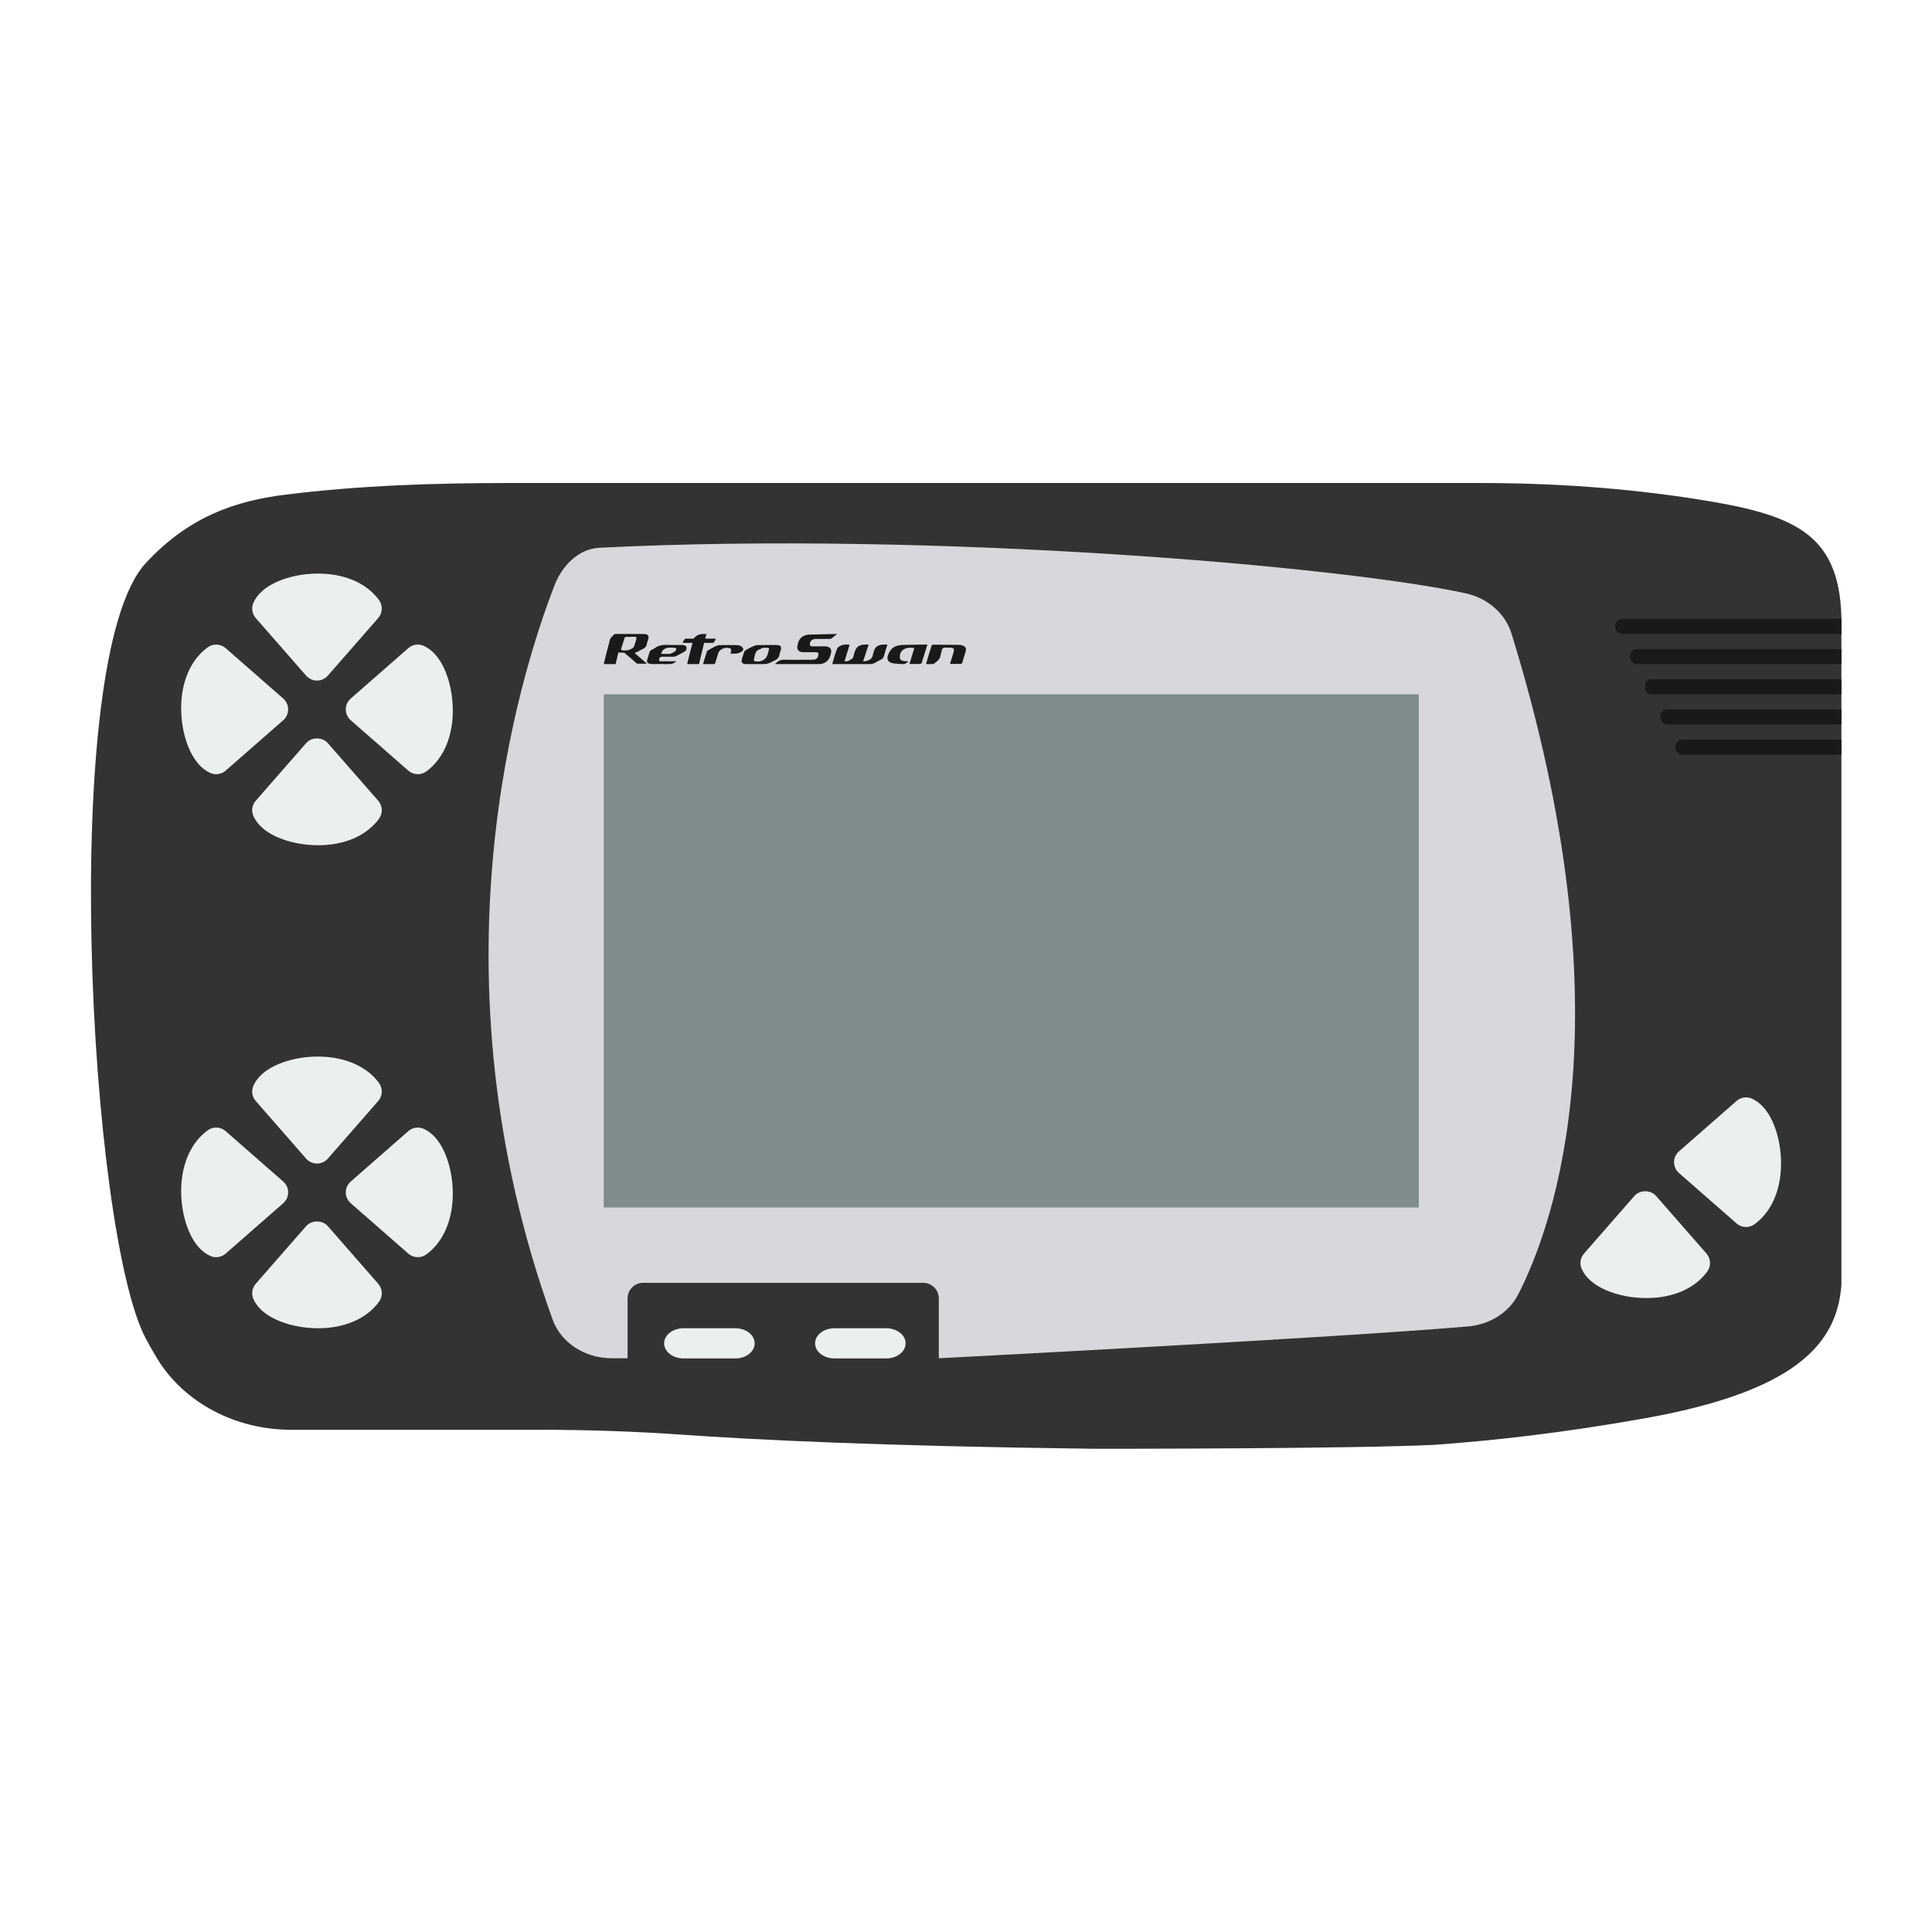 <?xml version="1.0" encoding="UTF-8" standalone="no"?>
<svg
   xmlns:dc="http://purl.org/dc/elements/1.1/"
   xmlns:cc="http://creativecommons.org/ns#"
   xmlns:rdf="http://www.w3.org/1999/02/22-rdf-syntax-ns#"
   xmlns:svg="http://www.w3.org/2000/svg"
   xmlns="http://www.w3.org/2000/svg"
   xmlns:sodipodi="http://sodipodi.sourceforge.net/DTD/sodipodi-0.dtd"
   xmlns:inkscape="http://www.inkscape.org/namespaces/inkscape"
   viewBox="0 0 341.333 341.333"
   height="256"
   width="256"
   xml:space="preserve"
   id="svg2"
   version="1.1"
   sodipodi:docname="Bandai - WonderSwan.svg"
   inkscape:version="0.92.2 (5c3e80d, 2017-08-06)"><sodipodi:namedview
     pagecolor="#ffffff"
     bordercolor="#666666"
     borderopacity="1"
     objecttolerance="10"
     gridtolerance="10"
     guidetolerance="10"
     inkscape:pageopacity="0"
     inkscape:pageshadow="2"
     inkscape:window-width="1024"
     inkscape:window-height="705"
     id="namedview75"
     showgrid="false"
     inkscape:pagecheckerboard="true"
     inkscape:zoom="0.69140623"
     inkscape:cx="-96.180795"
     inkscape:cy="170.66667"
     inkscape:window-x="-8"
     inkscape:window-y="-8"
     inkscape:window-maximized="1"
     inkscape:current-layer="svg2" /><defs
     id="defs6"><clipPath
       id="clipPath18"
       clipPathUnits="userSpaceOnUse"><path
         id="path16"
         d="M 0,256 H 256 V 0 H 0 Z" /></clipPath><clipPath
       id="clipPath26"
       clipPathUnits="userSpaceOnUse"><path
         id="path24"
         d="M 4,200 H 252 V 56 H 4 Z" /></clipPath></defs><g
     id="g36"
     transform="matrix(1.333,0,0,-1.333,299.968,88.219)"><path
       inkscape:connector-curvature="0"
       d="m 0,0 c -9.549,1.51 -19.228,2.164 -28.909,2.164 h -128.628 c -9.909,0 -19.836,-0.32 -29.661,-1.543 -6.498,-0.809 -12.766,-2.844 -18.525,-9.085 -11.631,-12.606 -7.492,-88.566 0,-102.737 0.488,-0.922 0.988,-1.806 1.502,-2.651 3.623,-5.951 10.484,-9.466 17.745,-9.466 h 32.772 c 6.472,0 12.925,-0.213 19.379,-0.671 8.736,-0.619 25.608,-1.494 54.2,-1.847 2.395,-0.001 34.66,-0.009 45.242,0.525 8.249,0.59 17.311,1.642 27.686,3.482 20.197,3.582 25.65,9.909 26.221,17.713 v 88.567 C 18.7,-4.358 12.541,-1.983 0,0"
       style="fill:#333333;fill-opacity:1;fill-rule:nonzero;stroke:none"
       id="path38" /></g><g
     id="g40"
     transform="matrix(1.333,0,0,-1.333,267.04,111.922)"><path
       inkscape:connector-curvature="0"
       d="m 0,0 c -0.82,2.66 -3.172,4.694 -6.08,5.327 -16.519,3.596 -70.705,8.263 -114.825,6.035 -2.808,-0.142 -4.946,-2.456 -5.903,-4.913 -4.764,-12.239 -16.94,-51.286 -0.271,-97.397 1.114,-3.079 4.301,-5.111 7.808,-5.111 h 2.119 v 7.93 c 0,1.142 0.926,2.068 2.068,2.068 h 37.113 c 1.143,0 2.068,-0.925 2.069,-2.068 v -7.93 c 0,0 53.044,2.734 70.177,4.222 2.875,0.25 5.398,1.849 6.632,4.266 C 5.759,-78.065 15.526,-50.348 0,0"
       style="fill:#d8d8dc;fill-opacity:1;fill-rule:nonzero;stroke:none"
       id="path42" /></g><g
     id="g44"
     transform="matrix(1.333,0,0,-1.333,147.429,234.667)"><path
       inkscape:connector-curvature="0"
       d="m 0,0 h 6.857 c 1.42,0 2.572,-0.895 2.572,-2 0,-1.105 -1.152,-2 -2.572,-2 H 0 c -1.42,0 -2.571,0.895 -2.571,2 0,1.105 1.151,2 2.571,2"
       style="fill:#eceff0;fill-opacity:1;fill-rule:nonzero;stroke:none"
       id="path46" /></g><g
     id="g48"
     transform="matrix(1.333,0,0,-1.333,120.762,234.667)"><path
       inkscape:connector-curvature="0"
       d="m 0,0 h 6.857 c 1.42,0 2.572,-0.895 2.572,-2 0,-1.105 -1.152,-2 -2.572,-2 H 0 c -1.42,0 -2.571,0.895 -2.571,2 0,1.105 1.151,2 2.571,2"
       style="fill:#eceff0;fill-opacity:1;fill-rule:nonzero;stroke:none"
       id="path50" /></g><g
     id="g52"
     transform="matrix(1.333,0,0,-1.333,66.967,106.02)"><path
       inkscape:connector-curvature="0"
       d="m 0,0 c -1.873,2.578 -5.452,3.853 -9.595,3.437 -2.717,-0.283 -5.996,-1.422 -7.051,-3.778 -0.305,-0.681 -0.186,-1.477 0.304,-2.038 l 6.68,-7.635 c 0.363,-0.415 0.887,-0.652 1.437,-0.652 0.55,0 1.073,0.237 1.437,0.652 l 6.68,7.635 C 0.477,-1.709 0.522,-0.721 0,0"
       style="fill:#eceff0;fill-opacity:1;fill-rule:nonzero;stroke:none"
       id="path54" /></g><g
     id="g56"
     transform="matrix(1.333,0,0,-1.333,66.823,141.472)"><path
       inkscape:connector-curvature="0"
       d="m 0,0 -6.68,7.635 c -0.727,0.832 -2.147,0.832 -2.874,0 L -16.234,0 c -0.49,-0.561 -0.609,-1.357 -0.304,-2.037 1.055,-2.357 4.334,-3.495 7.051,-3.779 0.526,-0.054 1.042,-0.08 1.547,-0.08 3.471,0 6.412,1.266 8.048,3.518 C 0.63,-1.657 0.585,-0.669 0,0"
       style="fill:#eceff0;fill-opacity:1;fill-rule:nonzero;stroke:none"
       id="path58" /></g><g
     id="g60"
     transform="matrix(1.333,0,0,-1.333,50.041,123.415)"><path
       inkscape:connector-curvature="0"
       d="m 0,0 -7.634,6.681 c -0.673,0.589 -1.659,0.626 -2.378,0.108 -2.58,-1.875 -3.866,-5.462 -3.437,-9.596 0.283,-2.718 1.422,-5.997 3.778,-7.052 0.251,-0.114 0.516,-0.168 0.781,-0.168 0.453,0 0.902,0.162 1.256,0.472 L 0,-2.874 c 0.416,0.363 0.652,0.887 0.652,1.437 C 0.652,-0.887 0.416,-0.364 0,0"
       style="fill:#eceff0;fill-opacity:1;fill-rule:nonzero;stroke:none"
       id="path62" /></g><g
     id="g64"
     transform="matrix(1.333,0,0,-1.333,79.892,123.505)"><path
       inkscape:connector-curvature="0"
       d="M 0,0 C -0.283,2.718 -1.422,5.997 -3.778,7.052 -4.46,7.363 -5.256,7.24 -5.815,6.748 l -7.634,-6.681 c -0.416,-0.363 -0.653,-0.887 -0.653,-1.437 0,-0.55 0.237,-1.074 0.653,-1.437 l 7.634,-6.681 c 0.358,-0.313 0.807,-0.472 1.256,-0.472 0.393,0 0.787,0.121 1.122,0.364 C -0.857,-7.721 0.429,-4.135 0,0"
       style="fill:#eceff0;fill-opacity:1;fill-rule:nonzero;stroke:none"
       id="path66" /></g><g
     id="g68"
     transform="matrix(1.333,0,0,-1.333,66.967,191.346)"><path
       inkscape:connector-curvature="0"
       d="m 0,0 c -1.875,2.577 -5.465,3.833 -9.591,3.438 -2.72,-0.283 -6,-1.424 -7.055,-3.781 -0.306,-0.679 -0.187,-1.477 0.304,-2.036 l 6.68,-7.637 c 0.363,-0.414 0.887,-0.652 1.437,-0.652 0.549,0 1.073,0.238 1.437,0.652 l 6.68,7.637 C 0.477,-1.708 0.522,-0.723 0,0"
       style="fill:#eceff0;fill-opacity:1;fill-rule:nonzero;stroke:none"
       id="path70" /></g><g
     id="g72"
     transform="matrix(1.333,0,0,-1.333,66.823,226.806)"><path
       inkscape:connector-curvature="0"
       d="m 0,0 -6.68,7.637 c -0.727,0.828 -2.147,0.828 -2.874,0 L -16.234,0 c -0.491,-0.559 -0.61,-1.357 -0.304,-2.036 1.055,-2.357 4.335,-3.498 7.055,-3.781 0.523,-0.052 1.04,-0.079 1.545,-0.079 3.468,0 6.41,1.265 8.046,3.517 C 0.63,-1.656 0.585,-0.671 0,0"
       style="fill:#eceff0;fill-opacity:1;fill-rule:nonzero;stroke:none"
       id="path74" /></g><g
     id="g76"
     transform="matrix(1.333,0,0,-1.333,50.041,208.748)"><path
       inkscape:connector-curvature="0"
       d="m 0,0 -7.634,6.682 c -0.673,0.59 -1.659,0.634 -2.379,0.108 -2.579,-1.872 -3.863,-5.459 -3.437,-9.59 0.282,-2.719 1.422,-6 3.778,-7.059 0.25,-0.112 0.517,-0.168 0.781,-0.168 0.453,0 0.903,0.16 1.257,0.474 L 0,-2.871 C 0.416,-2.51 0.652,-1.987 0.652,-1.436 0.652,-0.884 0.416,-0.362 0,0"
       style="fill:#eceff0;fill-opacity:1;fill-rule:nonzero;stroke:none"
       id="path78" /></g><g
     id="g80"
     transform="matrix(1.333,0,0,-1.333,79.892,208.842)"><path
       inkscape:connector-curvature="0"
       d="M 0,0 C -0.282,2.718 -1.422,6 -3.778,7.059 -4.455,7.361 -5.256,7.253 -5.815,6.753 L -13.45,0.071 c -0.415,-0.362 -0.652,-0.884 -0.652,-1.436 0,-0.552 0.237,-1.074 0.652,-1.435 l 7.635,-6.683 c 0.357,-0.313 0.807,-0.473 1.256,-0.473 0.393,0 0.786,0.119 1.122,0.365 C -0.857,-7.719 0.427,-4.132 0,0"
       style="fill:#eceff0;fill-opacity:1;fill-rule:nonzero;stroke:none"
       id="path82" /></g><g
     id="g84"
     transform="matrix(1.333,0,0,-1.333,301.49,221.473)"><path
       inkscape:connector-curvature="0"
       d="m 0,0 -6.68,7.637 c -0.727,0.828 -2.147,0.828 -2.874,0 L -16.234,0 c -0.491,-0.559 -0.61,-1.357 -0.304,-2.036 1.055,-2.357 4.335,-3.498 7.055,-3.781 0.523,-0.052 1.04,-0.079 1.545,-0.079 3.468,0 6.41,1.265 8.046,3.517 C 0.63,-1.656 0.585,-0.671 0,0"
       style="fill:#eceff0;fill-opacity:1;fill-rule:nonzero;stroke:none"
       id="path86" /></g><g
     id="g88"
     transform="matrix(1.333,0,0,-1.333,314.559,203.509)"><path
       inkscape:connector-curvature="0"
       d="M 0,0 C -0.282,2.718 -1.422,6 -3.778,7.059 -4.455,7.361 -5.256,7.253 -5.815,6.753 L -13.45,0.071 c -0.415,-0.362 -0.652,-0.884 -0.652,-1.436 0,-0.552 0.237,-1.074 0.652,-1.435 l 7.635,-6.683 c 0.357,-0.313 0.807,-0.473 1.256,-0.473 0.393,0 0.786,0.119 1.122,0.365 C -0.857,-7.719 0.427,-4.132 0,0"
       style="fill:#eceff0;fill-opacity:1;fill-rule:nonzero;stroke:none"
       id="path90" /></g><path
     inkscape:connector-curvature="0"
     d="m 106.667,122.667 h 144 v 90.667 h -144 z"
     style="fill:#7f8c8d;fill-opacity:1;fill-rule:nonzero;stroke:none;stroke-width:1.333;font-variant-east_asian:normal;opacity:1;vector-effect:none;stroke-linecap:butt;stroke-linejoin:miter;stroke-miterlimit:4;stroke-dasharray:none;stroke-dashoffset:0;stroke-opacity:1"
     id="path92" /><g
     id="g94"
     transform="matrix(1.333,0,0,-1.333,324.088,109.333)"><path
       inkscape:connector-curvature="0"
       d="m 0,0 h -19.691 -8.441 c -0.516,0 -0.934,-0.446 -0.934,-0.996 v -0.008 c 0,-0.55 0.418,-0.996 0.934,-0.996 H -19.691 0 0.934 V -1.004 -0.996 0 Z"
       style="fill:#191919;fill-opacity:1;fill-rule:nonzero;stroke:none"
       id="path96" /></g><g
     id="g98"
     transform="matrix(1.333,0,0,-1.333,297.955,114.667)"><path
       inkscape:connector-curvature="0"
       d="M 0,0 H -6.592 C -7.075,0 -7.467,-0.42 -7.467,-0.937 V -1.063 C -7.467,-1.58 -7.075,-2 -6.592,-2 H 0 19.658 20.533 V -1.063 -0.937 0 h -0.875 z"
       style="fill:#191919;fill-opacity:1;fill-rule:nonzero;stroke:none"
       id="path100" /></g><g
     id="g102"
     transform="matrix(1.333,0,0,-1.333,298.095,120)"><path
       inkscape:connector-curvature="0"
       d="M 0,0 H -4.846 C -5.247,0 -5.571,-0.35 -5.571,-0.781 V -1.219 C -5.571,-1.65 -5.247,-2 -4.846,-2 H 0 19.703 20.429 V -1.219 -0.781 0 h -0.726 z"
       style="fill:#191919;fill-opacity:1;fill-rule:nonzero;stroke:none"
       id="path104" /></g><g
     id="g106"
     transform="matrix(1.333,0,0,-1.333,298.256,125.333)"><path
       inkscape:connector-curvature="0"
       d="M 0,0 H -2.773 C -3.281,0 -3.692,-0.446 -3.692,-0.996 V -1.004 C -3.692,-1.554 -3.281,-2 -2.773,-2 H 0 19.388 20.308 V -1.004 -0.996 0 h -0.92 z"
       style="fill:#191919;fill-opacity:1;fill-rule:nonzero;stroke:none"
       id="path108" /></g><g
     id="g110"
     transform="matrix(1.333,0,0,-1.333,296,131.995)"><path
       inkscape:connector-curvature="0"
       d="m 0,0 v -0.007 c 0,-0.55 0.409,-0.996 0.913,-0.996 H 22 v 2 H 0.913 C 0.409,0.997 0,0.551 0,0"
       style="fill:#191919;fill-opacity:1;fill-rule:nonzero;stroke:none"
       id="path112" /></g><g
     id="g114"
     transform="matrix(1.333,0,0,-1.333,147.867,112.045)"><path
       inkscape:connector-curvature="0"
       d="m 0,0 c -0.273,-0.215 -0.5,-0.408 -0.747,-0.579 -0.071,-0.049 -0.202,-0.045 -0.306,-0.046 -0.594,-0.006 -1.187,-0.004 -1.781,-0.007 -0.47,-0.001 -0.792,-0.314 -0.753,-0.725 0.019,-0.209 0.172,-0.262 0.381,-0.261 0.516,0.004 1.032,0.007 1.548,0.01 0.686,0.003 1.009,-0.325 0.868,-0.905 -0.103,-0.42 -0.225,-0.837 -0.63,-1.136 -0.253,-0.187 -0.532,-0.31 -0.87,-0.311 -1.927,-0.003 -3.854,-0.004 -5.781,-0.006 -0.034,0 -0.069,0.007 -0.147,0.016 0.356,0.308 0.627,0.585 1.188,0.568 1.262,-0.04 2.527,0.008 3.79,-0.004 0.562,-0.005 0.746,0.268 0.788,0.72 0.02,0.219 -0.164,0.283 -0.386,0.281 -0.506,-0.002 -1.012,-0.002 -1.517,-0.005 -0.677,-0.005 -0.978,0.268 -0.883,0.845 0.096,0.582 0.294,1.126 0.997,1.383 0.158,0.058 0.335,0.098 0.505,0.103 C -2.54,-0.024 -1.344,0 -0.148,0.027 -0.121,0.027 -0.093,0.017 0,0"
       style="fill:#191919;fill-opacity:1;fill-rule:nonzero;stroke:none"
       id="path116" /></g><g
     id="g118"
     transform="matrix(1.333,0,0,-1.333,153.464,113.874)"><path
       inkscape:connector-curvature="0"
       d="m 0,0 c -0.244,-0.744 -0.48,-1.464 -0.732,-2.235 0.182,0.029 0.402,0.032 0.591,0.1 0.382,0.138 0.654,0.367 0.699,0.757 0.019,0.165 0.094,0.325 0.139,0.488 0.164,0.582 0.53,0.848 1.238,0.888 C 2.108,0.008 2.282,0 2.49,0 2.343,-0.484 2.18,-0.949 2.064,-1.422 1.992,-1.714 1.852,-1.923 1.529,-2.053 1.311,-2.14 1.114,-2.27 0.914,-2.389 0.683,-2.526 0.444,-2.59 0.154,-2.588 c -1.537,0.008 -3.073,-0.002 -4.61,-0.006 -0.104,-0.001 -0.209,0 -0.362,0 0.101,0.358 0.189,0.681 0.283,1.003 0.06,0.203 0.117,0.408 0.195,0.606 0.086,0.216 0.134,0.477 0.306,0.625 0.401,0.345 0.936,0.401 1.512,0.344 -0.222,-0.728 -0.44,-1.444 -0.676,-2.215 0.196,0.015 0.347,-0.008 0.451,0.042 0.342,0.163 0.72,0.302 0.761,0.719 0.018,0.181 0.105,0.357 0.162,0.535 0.213,0.665 0.572,0.909 1.379,0.934 C -0.311,0.004 -0.177,0 0,0"
       style="fill:#191919;fill-opacity:1;fill-rule:nonzero;stroke:none"
       id="path120" /></g><g
     id="g122"
     transform="matrix(1.333,0,0,-1.333,163.841,113.881)"><path
       inkscape:connector-curvature="0"
       d="m 0,0 c -0.182,-0.595 -0.352,-1.154 -0.523,-1.712 -0.053,-0.171 -0.134,-0.339 -0.154,-0.512 -0.034,-0.283 -0.211,-0.359 -0.509,-0.349 -0.377,0.012 -0.756,0.003 -1.186,0.003 0.222,0.725 0.433,1.416 0.645,2.108 -0.858,0.193 -1.721,-0.118 -1.873,-0.79 -0.163,-0.723 0.013,-0.945 0.892,-0.957 0.055,0 0.11,-0.008 0.209,-0.016 -0.246,-0.221 -0.467,-0.394 -0.817,-0.36 -0.459,0.044 -0.937,0.033 -1.376,0.14 -0.52,0.128 -0.695,0.511 -0.55,0.967 0.325,1.022 0.943,1.425 2.184,1.437 0.876,0.008 1.751,0.027 2.626,0.041 C -0.306,0.002 -0.18,0 0,0"
       style="fill:#191919;fill-opacity:1;fill-rule:nonzero;stroke:none"
       id="path124" /></g><g
     id="g126"
     transform="matrix(1.333,0,0,-1.333,167.843,117.287)"><path
       inkscape:connector-curvature="0"
       d="M 0,0 C 0.157,0.519 0.306,1.03 0.468,1.538 0.618,2.01 0.499,2.153 -0.082,2.149 -0.37,2.146 -0.732,2.209 -0.926,2.085 -1.106,1.97 -1.106,1.645 -1.184,1.412 -1.206,1.348 -1.231,1.282 -1.236,1.216 -1.28,0.679 -1.676,0.341 -2.125,0.034 -2.169,0.004 -2.227,-0.03 -2.278,-0.031 c -0.289,-0.006 -0.577,-0.003 -0.907,-0.003 0.125,0.427 0.236,0.816 0.354,1.203 0.122,0.398 0.259,0.792 0.371,1.192 0.041,0.146 0.12,0.182 0.282,0.181 C -1.068,2.531 0.041,2.532 1.151,2.519 1.331,2.517 1.525,2.49 1.689,2.428 2.057,2.288 2.183,2.044 2.087,1.707 1.942,1.193 1.79,0.68 1.629,0.169 1.609,0.104 1.518,0.009 1.457,0.007 0.984,-0.006 0.51,0 0,0"
       style="fill:#191919;fill-opacity:1;fill-rule:nonzero;stroke:none"
       id="path128" /></g><g
     id="g130"
     transform="matrix(1.333,0,0,-1.333,135.2,114.447)"><path
       inkscape:connector-curvature="0"
       d="M 0,0 C -0.097,0 -0.213,0.03 -0.288,-0.005 -0.594,-0.148 -1,-0.253 -1.159,-0.481 c -0.22,-0.317 -0.26,-0.731 -0.355,-1.107 -0.014,-0.057 0.073,-0.181 0.14,-0.198 0.711,-0.18 1.469,0.2 1.657,0.818 0.049,0.162 0.096,0.324 0.144,0.487 C 0.572,0.001 0.572,0 0,0 m -1.205,-2.161 c -0.438,0 -0.876,-0.006 -1.314,10e-4 -0.528,0.009 -0.709,0.216 -0.578,0.647 0.096,0.317 0.182,0.637 0.296,0.949 0.037,0.099 0.132,0.201 0.234,0.26 0.313,0.183 0.634,0.362 0.97,0.511 0.189,0.084 0.412,0.148 0.622,0.153 0.807,0.017 1.616,0.012 2.423,0.007 C 2.032,0.363 2.192,0.175 2.053,-0.318 2.004,-0.49 1.925,-0.658 1.904,-0.831 1.854,-1.254 1.609,-1.536 1.168,-1.714 0.957,-1.799 0.776,-1.937 0.564,-2.018 0.376,-2.089 0.166,-2.143 -0.037,-2.154 -0.425,-2.175 -0.815,-2.16 -1.205,-2.16 Z"
       style="fill:#191919;fill-opacity:1;fill-rule:nonzero;stroke:none"
       id="path132" /></g><g
     id="g134"
     transform="matrix(1.333,0,0,-1.333,116.827,115.532)"><path
       inkscape:connector-curvature="0"
       d="M 0,0 C 0.257,0 0.516,0.021 0.769,-0.005 1.21,-0.05 1.537,0.146 1.846,0.357 1.95,0.429 1.957,0.606 2.009,0.735 1.898,0.767 1.789,0.82 1.676,0.826 1.445,0.84 1.211,0.833 0.979,0.828 0.495,0.817 0.03,0.441 0,0 M 2.006,-0.969 C 1.717,-1.22 1.42,-1.365 1.015,-1.35 c -0.718,0.027 -1.438,-10e-4 -2.157,0.003 -0.153,10e-4 -0.312,0.022 -0.456,0.064 -0.22,0.065 -0.334,0.217 -0.282,0.415 0.106,0.401 0.231,0.798 0.359,1.194 0.021,0.064 0.093,0.126 0.16,0.166 0.167,0.101 0.362,0.171 0.514,0.284 0.542,0.402 1.174,0.452 1.851,0.419 C 1.595,1.167 2.191,1.204 2.783,1.185 3.283,1.169 3.474,0.894 3.285,0.498 3.252,0.427 3.178,0.359 3.103,0.317 2.728,0.108 2.35,-0.098 1.964,-0.292 1.862,-0.343 1.728,-0.366 1.608,-0.368 1.093,-0.376 0.578,-0.369 0.062,-0.373 -0.149,-0.374 -0.292,-0.56 -0.283,-0.805 c 0.007,-0.199 0.179,-0.163 0.319,-0.164 0.657,-0.001 1.313,0 1.97,0"
       style="fill:#191919;fill-opacity:1;fill-rule:nonzero;stroke:none"
       id="path136" /></g><g
     id="g138"
     transform="matrix(1.333,0,0,-1.333,124.206,117.329)"><path
       inkscape:connector-curvature="0"
       d="m 0,0 c 0.173,0.575 0.326,1.112 0.502,1.644 0.03,0.091 0.144,0.176 0.244,0.233 0.316,0.18 0.636,0.357 0.97,0.512 0.156,0.072 0.345,0.123 0.521,0.126 0.72,0.015 1.44,0.009 2.159,0.007 C 4.731,2.521 5.036,2.449 5.233,2.19 5.402,1.967 5.326,1.801 5.09,1.641 4.65,1.342 4.161,1.365 3.626,1.401 3.658,1.514 3.686,1.61 3.712,1.706 3.779,1.948 3.693,2.075 3.418,2.138 2.837,2.271 2.151,1.921 2.006,1.42 1.887,1.013 1.755,0.609 1.643,0.201 1.602,0.052 1.527,-0.007 1.346,-0.003 0.91,0.007 0.473,0 0,0"
       style="fill:#191919;fill-opacity:1;fill-rule:nonzero;stroke:none"
       id="path140" /></g><g
     id="g142"
     transform="matrix(1.333,0,0,-1.333,112.409,112.951)"><path
       inkscape:connector-curvature="0"
       d="m 0,0 c -0.089,-0.31 -0.179,-0.62 -0.284,-0.926 -0.028,-0.081 -0.096,-0.165 -0.172,-0.22 -0.377,-0.269 -0.809,-0.376 -1.3,-0.324 -0.215,0.022 -0.294,0.078 -0.228,0.273 0.145,0.427 0.282,0.857 0.399,1.29 0.046,0.172 0.126,0.247 0.333,0.231 0.164,-0.012 0.33,-0.002 0.496,-0.002 0,0.004 0,0.009 0,0.013 0.156,0 0.311,0.002 0.467,0 C 0.047,0.329 0.083,0.29 0,0 m 0.766,-1.335 c 0.346,0.154 0.579,0.369 0.635,0.721 C 1.435,-0.399 1.52,-0.19 1.588,0.02 1.73,0.46 1.556,0.696 1.024,0.702 0.031,0.715 -0.962,0.715 -1.955,0.712 -2.033,0.714 -2.11,0.714 -2.185,0.711 -2.391,0.71 -2.596,0.709 -2.802,0.709 -2.877,0.708 -3.001,0.629 -3.021,0.567 -3.031,0.534 -3.175,0.382 -3.233,0.33 -3.327,0.245 -3.43,0.143 -3.46,0.034 -3.657,-0.677 -3.838,-1.391 -4.02,-2.105 -4.118,-2.488 -4.209,-2.872 -4.306,-3.27 c 0.088,-0.007 0.145,-0.016 0.201,-0.016 0.457,0 0.914,0 1.371,0 10e-4,0.002 0.165,0.711 0.365,1.545 0.264,-0.01 0.541,-0.021 0.793,-0.04 0.461,-0.406 1.685,-1.446 1.685,-1.446 h 1.307 l -1.647,1.423 c 0.203,0.049 0.391,0.137 0.574,0.245 0.137,0.08 0.276,0.158 0.423,0.224"
       style="fill:#191919;fill-opacity:1;fill-rule:nonzero;stroke:none"
       id="path144" /></g><g
     id="g146"
     transform="matrix(1.333,0,0,-1.333,126.273,112.833)"><path
       inkscape:connector-curvature="0"
       d="m 0,0 h -1.262 c 0.065,0.252 0.123,0.465 0.168,0.612 C -1.67,0.656 -2.179,0.601 -2.58,0.241 -2.658,0.171 -2.741,0.088 -2.784,0 h -1.087 c -0.042,0 -0.08,-0.019 -0.101,-0.051 l -0.239,-0.358 c -0.045,-0.067 0.012,-0.151 0.102,-0.151 h 1.165 c -0.145,-0.544 -0.283,-1.089 -0.423,-1.634 -0.097,-0.383 -0.188,-0.767 -0.286,-1.165 0.089,-0.007 0.145,-0.016 0.202,-0.016 0.457,0 0.914,0 1.371,0 10e-4,0.004 0.369,1.592 0.675,2.815 h 1.167 c 0.041,0 0.08,0.019 0.101,0.05 l 0.238,0.359 C 0.146,-0.084 0.09,0 0,0"
       style="fill:#191919;fill-opacity:1;fill-rule:nonzero;stroke:none"
       id="path148" /></g></svg>
